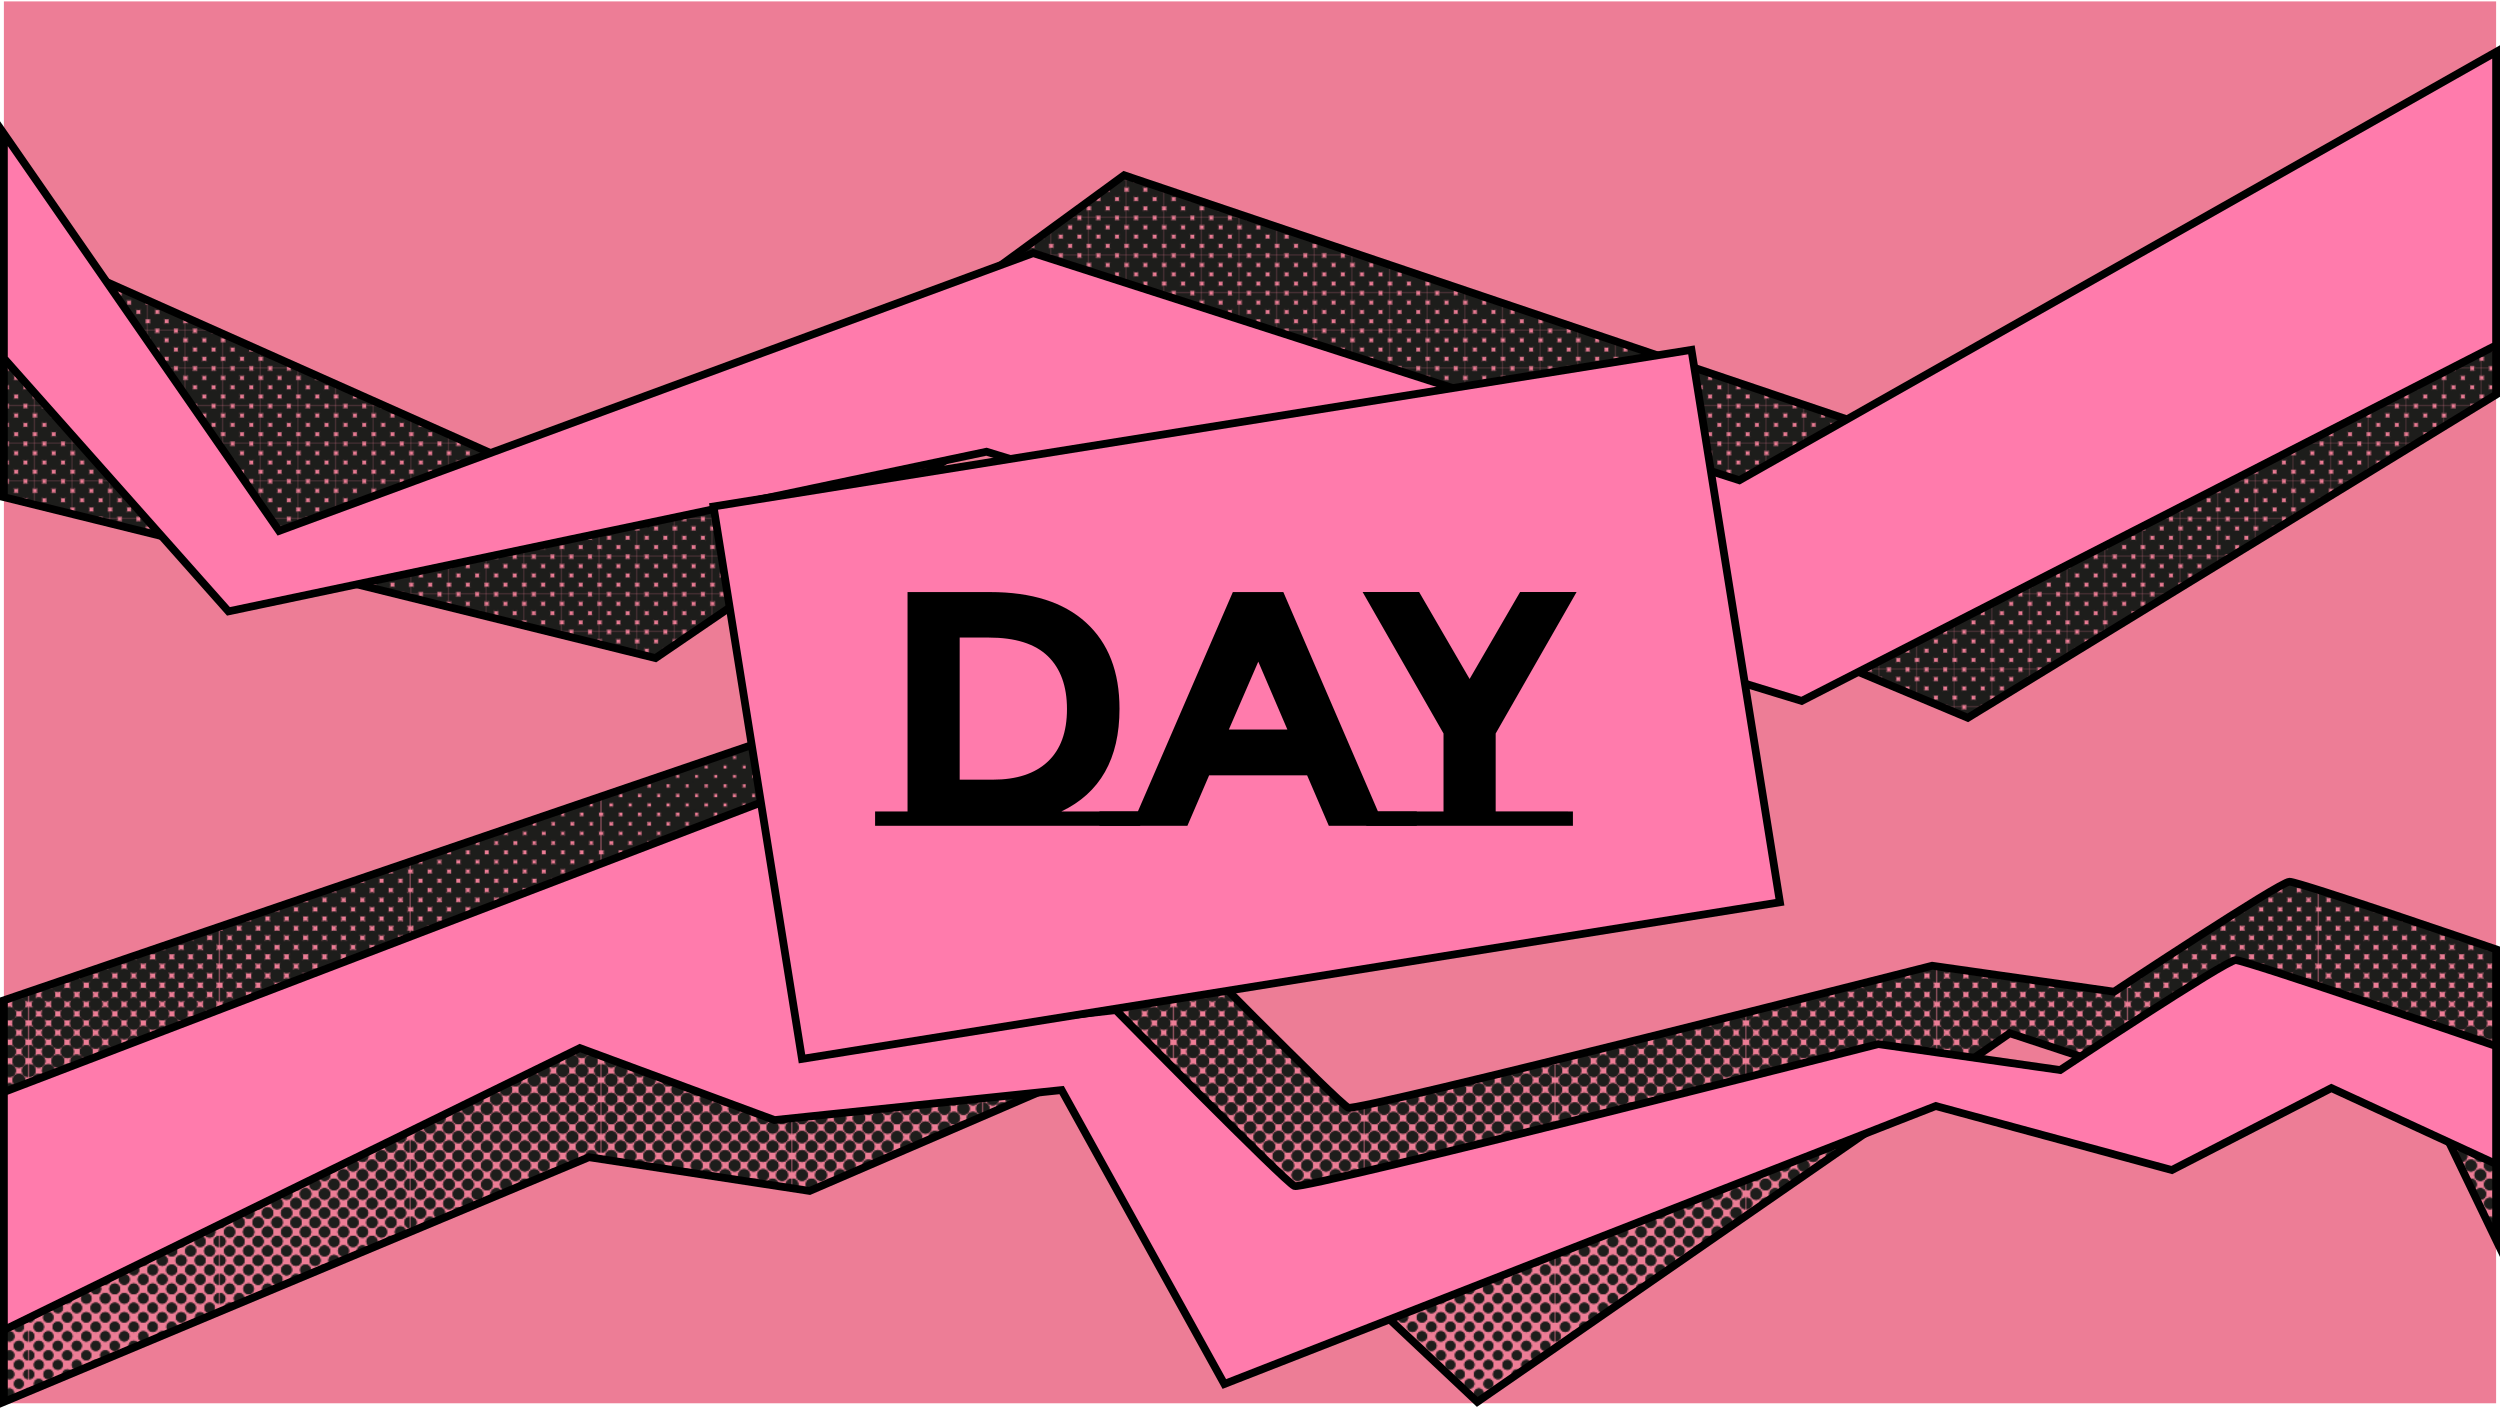 <svg id="Layer_1" data-name="Layer 1" xmlns="http://www.w3.org/2000/svg" xmlns:xlink="http://www.w3.org/1999/xlink" viewBox="0 0 1926 1084.51"><defs><style>.cls-1,.cls-10,.cls-100,.cls-11,.cls-12,.cls-13,.cls-14,.cls-15,.cls-16,.cls-17,.cls-18,.cls-19,.cls-20,.cls-21,.cls-22,.cls-23,.cls-24,.cls-25,.cls-26,.cls-27,.cls-28,.cls-29,.cls-3,.cls-30,.cls-31,.cls-32,.cls-33,.cls-34,.cls-35,.cls-36,.cls-37,.cls-38,.cls-39,.cls-4,.cls-40,.cls-41,.cls-42,.cls-43,.cls-44,.cls-45,.cls-46,.cls-47,.cls-48,.cls-49,.cls-5,.cls-50,.cls-51,.cls-52,.cls-53,.cls-54,.cls-55,.cls-56,.cls-57,.cls-58,.cls-59,.cls-6,.cls-60,.cls-61,.cls-62,.cls-63,.cls-64,.cls-65,.cls-66,.cls-67,.cls-68,.cls-69,.cls-7,.cls-70,.cls-71,.cls-72,.cls-73,.cls-74,.cls-75,.cls-76,.cls-77,.cls-78,.cls-79,.cls-8,.cls-80,.cls-81,.cls-82,.cls-83,.cls-84,.cls-85,.cls-86,.cls-87,.cls-88,.cls-89,.cls-9,.cls-90,.cls-91,.cls-92,.cls-93,.cls-94,.cls-95,.cls-96,.cls-97,.cls-98,.cls-99{fill:none;}.cls-2{fill:#1d1d1b;}.cls-10,.cls-100,.cls-11,.cls-12,.cls-13,.cls-14,.cls-15,.cls-16,.cls-17,.cls-18,.cls-19,.cls-20,.cls-21,.cls-22,.cls-23,.cls-24,.cls-25,.cls-26,.cls-27,.cls-28,.cls-29,.cls-3,.cls-30,.cls-31,.cls-32,.cls-33,.cls-34,.cls-35,.cls-36,.cls-37,.cls-38,.cls-39,.cls-4,.cls-40,.cls-41,.cls-42,.cls-43,.cls-44,.cls-45,.cls-46,.cls-47,.cls-48,.cls-49,.cls-5,.cls-50,.cls-51,.cls-52,.cls-53,.cls-54,.cls-55,.cls-56,.cls-57,.cls-58,.cls-59,.cls-6,.cls-60,.cls-61,.cls-62,.cls-63,.cls-64,.cls-65,.cls-66,.cls-67,.cls-68,.cls-69,.cls-7,.cls-70,.cls-71,.cls-72,.cls-73,.cls-74,.cls-75,.cls-76,.cls-77,.cls-78,.cls-79,.cls-8,.cls-80,.cls-81,.cls-82,.cls-83,.cls-84,.cls-85,.cls-86,.cls-87,.cls-88,.cls-89,.cls-9,.cls-90,.cls-91,.cls-92,.cls-93,.cls-94,.cls-95,.cls-96,.cls-97,.cls-98,.cls-99{stroke:#1d1d1b;stroke-linecap:round;stroke-dasharray:0 14.6;}.cls-3{stroke-width:14.16px;}.cls-4{stroke-width:7.3px;}.cls-5{stroke-width:7.37px;}.cls-6{stroke-width:7.44px;}.cls-7{stroke-width:7.51px;}.cls-8{stroke-width:7.58px;}.cls-9{stroke-width:7.65px;}.cls-10{stroke-width:7.72px;}.cls-11{stroke-width:7.79px;}.cls-12{stroke-width:7.87px;}.cls-13{stroke-width:7.94px;}.cls-14{stroke-width:8.01px;}.cls-15{stroke-width:8.08px;}.cls-16{stroke-width:8.15px;}.cls-17{stroke-width:8.22px;}.cls-18{stroke-width:8.29px;}.cls-19{stroke-width:8.36px;}.cls-20{stroke-width:8.43px;}.cls-21{stroke-width:8.5px;}.cls-22{stroke-width:8.57px;}.cls-23{stroke-width:8.64px;}.cls-24{stroke-width:8.71px;}.cls-25{stroke-width:8.79px;}.cls-26{stroke-width:8.86px;}.cls-27{stroke-width:8.93px;}.cls-28{stroke-width:9px;}.cls-29{stroke-width:9.07px;}.cls-30{stroke-width:9.14px;}.cls-31{stroke-width:9.21px;}.cls-32{stroke-width:9.28px;}.cls-33{stroke-width:9.35px;}.cls-34{stroke-width:9.42px;}.cls-35{stroke-width:9.49px;}.cls-36{stroke-width:9.56px;}.cls-37{stroke-width:9.63px;}.cls-38{stroke-width:9.7px;}.cls-39{stroke-width:9.77px;}.cls-40{stroke-width:9.85px;}.cls-41{stroke-width:9.92px;}.cls-42{stroke-width:9.99px;}.cls-43{stroke-width:10.06px;}.cls-44{stroke-width:10.13px;}.cls-45{stroke-width:10.2px;}.cls-46{stroke-width:10.27px;}.cls-47{stroke-width:10.34px;}.cls-48{stroke-width:10.41px;}.cls-49{stroke-width:10.48px;}.cls-50{stroke-width:10.55px;}.cls-51{stroke-width:10.62px;}.cls-52{stroke-width:10.69px;}.cls-53{stroke-width:10.76px;}.cls-54{stroke-width:10.84px;}.cls-55{stroke-width:10.91px;}.cls-56{stroke-width:10.98px;}.cls-57{stroke-width:11.05px;}.cls-58{stroke-width:11.12px;}.cls-59{stroke-width:11.19px;}.cls-60{stroke-width:11.26px;}.cls-61{stroke-width:11.33px;}.cls-62{stroke-width:11.4px;}.cls-63{stroke-width:11.47px;}.cls-64{stroke-width:11.54px;}.cls-65{stroke-width:11.61px;}.cls-66{stroke-width:11.68px;}.cls-67{stroke-width:11.75px;}.cls-68{stroke-width:11.83px;}.cls-69{stroke-width:11.9px;}.cls-70{stroke-width:11.97px;}.cls-71{stroke-width:12.04px;}.cls-72{stroke-width:12.11px;}.cls-73{stroke-width:12.18px;}.cls-74{stroke-width:12.25px;}.cls-75{stroke-width:12.32px;}.cls-76{stroke-width:12.39px;}.cls-77{stroke-width:12.46px;}.cls-78{stroke-width:12.53px;}.cls-79{stroke-width:12.6px;}.cls-80{stroke-width:12.67px;}.cls-81{stroke-width:12.74px;}.cls-82{stroke-width:12.81px;}.cls-83{stroke-width:12.89px;}.cls-84{stroke-width:12.96px;}.cls-85{stroke-width:13.03px;}.cls-86{stroke-width:13.1px;}.cls-87{stroke-width:13.17px;}.cls-88{stroke-width:13.24px;}.cls-89{stroke-width:13.31px;}.cls-90{stroke-width:13.38px;}.cls-91{stroke-width:13.45px;}.cls-92{stroke-width:13.52px;}.cls-93{stroke-width:13.59px;}.cls-94{stroke-width:13.66px;}.cls-95{stroke-width:13.73px;}.cls-96{stroke-width:13.8px;}.cls-97{stroke-width:13.88px;}.cls-98{stroke-width:13.95px;}.cls-99{stroke-width:14.02px;}.cls-100{stroke-width:14.09px;}.cls-101{fill:#ed7d96;}.cls-102,.cls-103,.cls-104{stroke:#000;stroke-miterlimit:10;stroke-width:6px;}.cls-102{fill:url(#_10_dpi_80_);}.cls-103{fill:#ff7bac;}.cls-104{fill:url(#_50_to_100_Dot_Gradation);}</style><pattern id="_10_dpi_80_" data-name="10 dpi 80%" width="28.8" height="28.8" patternTransform="translate(27 -6.11)" patternUnits="userSpaceOnUse" viewBox="0 0 28.8 28.8"><rect class="cls-1" width="28.8" height="28.8"/><path class="cls-2" d="M7.2,27.36A5.76,5.76,0,1,0,1.44,21.6,5.76,5.76,0,0,0,7.2,27.36Z"/><path class="cls-2" d="M21.6,27.36a5.76,5.76,0,1,0-5.76-5.76A5.76,5.76,0,0,0,21.6,27.36Z"/><path class="cls-2" d="M7.2,13A5.76,5.76,0,1,0,1.44,7.2,5.76,5.76,0,0,0,7.2,13Z"/><path class="cls-2" d="M21.6,13A5.76,5.76,0,1,0,15.84,7.2,5.76,5.76,0,0,0,21.6,13Z"/><path class="cls-2" d="M28.8,34.56A5.76,5.76,0,1,0,23,28.8,5.76,5.76,0,0,0,28.8,34.56Z"/><path class="cls-2" d="M14.4,34.56A5.76,5.76,0,1,0,8.64,28.8,5.76,5.76,0,0,0,14.4,34.56Z"/><path class="cls-2" d="M28.8,20.16A5.76,5.76,0,1,0,23,14.4,5.76,5.76,0,0,0,28.8,20.16Z"/><path class="cls-2" d="M14.4,20.16A5.76,5.76,0,1,0,8.64,14.4,5.76,5.76,0,0,0,14.4,20.16Z"/><path class="cls-2" d="M0,34.56A5.76,5.76,0,0,0,5.76,28.8,5.76,5.76,0,0,0,0,23,5.76,5.76,0,0,0,0,34.56Z"/><path class="cls-2" d="M0,20.16A5.76,5.76,0,0,0,5.76,14.4,5.76,5.76,0,0,0,0,8.64,5.76,5.76,0,0,0,0,20.16Z"/><path class="cls-2" d="M28.8,5.76A5.76,5.76,0,0,0,34.56,0,5.76,5.76,0,0,0,23,0,5.76,5.76,0,0,0,28.8,5.76Z"/><path class="cls-2" d="M14.4,5.76A5.76,5.76,0,0,0,20.16,0,5.76,5.76,0,0,0,8.64,0,5.76,5.76,0,0,0,14.4,5.76Z"/><path class="cls-2" d="M0,5.76A5.76,5.76,0,0,0,5.76,0,5.76,5.76,0,0,0,0-5.76,5.76,5.76,0,0,0-5.76,0,5.76,5.76,0,0,0,0,5.76Z"/></pattern><pattern id="_50_to_100_Dot_Gradation" data-name="50% to 100% Dot Gradation" width="146.25" height="708.75" patternTransform="translate(19.5 -324)" patternUnits="userSpaceOnUse" viewBox="0 0 146.25 708.75"><rect class="cls-1" width="146.25" height="708.75"/><line class="cls-3" x1="131.75" y1="708.75" x2="177.75" y2="708.75"/><line class="cls-3" x1="102.5" y1="708.75" x2="148.5" y2="708.75"/><line class="cls-3" x1="73.25" y1="708.75" x2="119.25" y2="708.75"/><line class="cls-3" x1="44" y1="708.75" x2="90" y2="708.75"/><line class="cls-3" x1="14.75" y1="708.75" x2="60.75" y2="708.75"/><line class="cls-3" x1="-14.5" y1="708.75" x2="31.5" y2="708.75"/><line class="cls-3" x1="-43.75" y1="708.75" x2="2.25" y2="708.75"/><line class="cls-4" x1="139.05" y1="709.25" x2="185.05" y2="709.25"/><line class="cls-5" x1="131.75" y1="701.93" x2="177.75" y2="701.93"/><line class="cls-6" x1="139.05" y1="694.62" x2="185.05" y2="694.62"/><line class="cls-7" x1="131.75" y1="687.31" x2="177.75" y2="687.31"/><line class="cls-8" x1="139.05" y1="680" x2="185.05" y2="680"/><line class="cls-9" x1="131.75" y1="672.68" x2="177.75" y2="672.68"/><line class="cls-10" x1="139.05" y1="665.37" x2="185.05" y2="665.37"/><line class="cls-11" x1="131.75" y1="658.06" x2="177.75" y2="658.06"/><line class="cls-12" x1="139.05" y1="650.75" x2="185.05" y2="650.75"/><line class="cls-13" x1="131.75" y1="643.44" x2="177.75" y2="643.44"/><line class="cls-14" x1="139.05" y1="636.13" x2="185.05" y2="636.13"/><line class="cls-15" x1="131.75" y1="628.81" x2="177.75" y2="628.81"/><line class="cls-16" x1="139.05" y1="621.5" x2="185.05" y2="621.5"/><line class="cls-17" x1="131.75" y1="614.19" x2="177.75" y2="614.19"/><line class="cls-18" x1="139.05" y1="606.88" x2="185.05" y2="606.88"/><line class="cls-19" x1="131.75" y1="599.57" x2="177.75" y2="599.57"/><line class="cls-20" x1="139.05" y1="592.26" x2="185.05" y2="592.26"/><line class="cls-21" x1="131.75" y1="584.94" x2="177.75" y2="584.94"/><line class="cls-22" x1="139.05" y1="577.63" x2="185.05" y2="577.63"/><line class="cls-23" x1="131.75" y1="570.32" x2="177.75" y2="570.32"/><line class="cls-24" x1="139.05" y1="563.01" x2="185.05" y2="563.01"/><line class="cls-25" x1="131.75" y1="555.7" x2="177.75" y2="555.7"/><line class="cls-26" x1="139.05" y1="548.38" x2="185.05" y2="548.38"/><line class="cls-27" x1="131.75" y1="541.07" x2="177.75" y2="541.07"/><line class="cls-28" x1="139.05" y1="533.76" x2="185.05" y2="533.76"/><line class="cls-29" x1="131.75" y1="526.45" x2="177.75" y2="526.45"/><line class="cls-30" x1="139.05" y1="519.14" x2="185.05" y2="519.14"/><line class="cls-31" x1="131.75" y1="511.83" x2="177.75" y2="511.83"/><line class="cls-32" x1="139.05" y1="504.51" x2="185.05" y2="504.51"/><line class="cls-33" x1="131.75" y1="497.2" x2="177.75" y2="497.2"/><line class="cls-34" x1="139.05" y1="489.89" x2="185.05" y2="489.89"/><line class="cls-35" x1="131.75" y1="482.58" x2="177.75" y2="482.58"/><line class="cls-36" x1="139.05" y1="475.27" x2="185.05" y2="475.27"/><line class="cls-37" x1="131.75" y1="467.96" x2="177.75" y2="467.96"/><line class="cls-38" x1="139.05" y1="460.64" x2="185.05" y2="460.64"/><line class="cls-39" x1="131.75" y1="453.33" x2="177.75" y2="453.33"/><line class="cls-40" x1="139.05" y1="446.02" x2="185.05" y2="446.02"/><line class="cls-41" x1="131.75" y1="438.71" x2="177.75" y2="438.71"/><line class="cls-42" x1="139.05" y1="431.4" x2="185.05" y2="431.4"/><line class="cls-43" x1="131.75" y1="424.08" x2="177.75" y2="424.08"/><line class="cls-44" x1="139.05" y1="416.77" x2="185.05" y2="416.77"/><line class="cls-45" x1="131.75" y1="409.46" x2="177.75" y2="409.46"/><line class="cls-46" x1="139.05" y1="402.15" x2="185.05" y2="402.15"/><line class="cls-47" x1="131.75" y1="394.84" x2="177.75" y2="394.84"/><line class="cls-48" x1="139.05" y1="387.52" x2="185.05" y2="387.52"/><line class="cls-49" x1="131.75" y1="380.21" x2="177.75" y2="380.21"/><line class="cls-50" x1="139.05" y1="372.9" x2="185.05" y2="372.9"/><line class="cls-51" x1="131.75" y1="365.59" x2="177.75" y2="365.59"/><line class="cls-52" x1="139.05" y1="358.28" x2="185.05" y2="358.28"/><line class="cls-53" x1="131.75" y1="350.97" x2="177.75" y2="350.97"/><line class="cls-54" x1="139.05" y1="343.65" x2="185.05" y2="343.65"/><line class="cls-55" x1="131.75" y1="336.34" x2="177.75" y2="336.34"/><line class="cls-56" x1="139.05" y1="329.03" x2="185.05" y2="329.03"/><line class="cls-57" x1="131.75" y1="321.72" x2="177.75" y2="321.72"/><line class="cls-58" x1="139.05" y1="314.41" x2="185.05" y2="314.41"/><line class="cls-59" x1="131.75" y1="307.09" x2="177.75" y2="307.09"/><line class="cls-60" x1="139.05" y1="299.78" x2="185.05" y2="299.78"/><line class="cls-61" x1="131.75" y1="292.47" x2="177.75" y2="292.47"/><line class="cls-62" x1="139.05" y1="285.16" x2="185.05" y2="285.16"/><line class="cls-63" x1="131.75" y1="277.85" x2="177.75" y2="277.85"/><line class="cls-64" x1="139.05" y1="270.54" x2="185.05" y2="270.54"/><line class="cls-65" x1="131.75" y1="263.22" x2="177.75" y2="263.22"/><line class="cls-66" x1="139.05" y1="255.91" x2="185.05" y2="255.91"/><line class="cls-67" x1="131.75" y1="248.6" x2="177.75" y2="248.6"/><line class="cls-68" x1="139.05" y1="241.29" x2="185.05" y2="241.29"/><line class="cls-69" x1="131.75" y1="233.98" x2="177.75" y2="233.98"/><line class="cls-70" x1="139.05" y1="226.67" x2="185.05" y2="226.67"/><line class="cls-71" x1="131.75" y1="219.35" x2="177.75" y2="219.35"/><line class="cls-72" x1="139.05" y1="212.04" x2="185.05" y2="212.04"/><line class="cls-73" x1="131.75" y1="204.73" x2="177.75" y2="204.73"/><line class="cls-74" x1="139.05" y1="197.42" x2="185.05" y2="197.42"/><line class="cls-75" x1="131.75" y1="190.11" x2="177.75" y2="190.11"/><line class="cls-76" x1="139.05" y1="182.79" x2="185.05" y2="182.79"/><line class="cls-77" x1="131.75" y1="175.48" x2="177.75" y2="175.48"/><line class="cls-78" x1="139.05" y1="168.17" x2="185.05" y2="168.17"/><line class="cls-79" x1="131.75" y1="160.86" x2="177.75" y2="160.86"/><line class="cls-80" x1="139.05" y1="153.55" x2="185.05" y2="153.55"/><line class="cls-81" x1="131.75" y1="146.24" x2="177.75" y2="146.24"/><line class="cls-82" x1="139.05" y1="138.92" x2="185.05" y2="138.92"/><line class="cls-83" x1="131.75" y1="131.61" x2="177.75" y2="131.61"/><line class="cls-84" x1="139.05" y1="124.3" x2="185.05" y2="124.3"/><line class="cls-85" x1="131.75" y1="116.99" x2="177.75" y2="116.99"/><line class="cls-86" x1="139.05" y1="109.68" x2="185.05" y2="109.68"/><line class="cls-87" x1="131.75" y1="102.37" x2="177.75" y2="102.37"/><line class="cls-88" x1="139.05" y1="95.05" x2="185.05" y2="95.05"/><line class="cls-89" x1="131.75" y1="87.74" x2="177.75" y2="87.74"/><line class="cls-90" x1="139.05" y1="80.43" x2="185.05" y2="80.43"/><line class="cls-91" x1="131.75" y1="73.12" x2="177.75" y2="73.12"/><line class="cls-92" x1="139.05" y1="65.81" x2="185.05" y2="65.81"/><line class="cls-93" x1="131.75" y1="58.49" x2="177.75" y2="58.49"/><line class="cls-94" x1="139.05" y1="51.18" x2="185.05" y2="51.18"/><line class="cls-95" x1="131.75" y1="43.87" x2="177.75" y2="43.87"/><line class="cls-96" x1="139.05" y1="36.56" x2="185.05" y2="36.56"/><line class="cls-97" x1="131.75" y1="29.25" x2="177.75" y2="29.25"/><line class="cls-98" x1="139.05" y1="21.93" x2="185.05" y2="21.93"/><line class="cls-99" x1="131.75" y1="14.62" x2="177.75" y2="14.62"/><line class="cls-100" x1="139.05" y1="7.31" x2="185.05" y2="7.31"/><line class="cls-3" x1="131.75" x2="177.75"/><line class="cls-4" x1="109.8" y1="709.25" x2="155.8" y2="709.25"/><line class="cls-5" x1="102.5" y1="701.93" x2="148.5" y2="701.93"/><line class="cls-6" x1="109.8" y1="694.62" x2="155.8" y2="694.62"/><line class="cls-7" x1="102.5" y1="687.31" x2="148.5" y2="687.31"/><line class="cls-8" x1="109.8" y1="680" x2="155.8" y2="680"/><line class="cls-9" x1="102.5" y1="672.68" x2="148.5" y2="672.68"/><line class="cls-10" x1="109.8" y1="665.37" x2="155.8" y2="665.37"/><line class="cls-11" x1="102.5" y1="658.06" x2="148.5" y2="658.06"/><line class="cls-12" x1="109.8" y1="650.75" x2="155.8" y2="650.75"/><line class="cls-13" x1="102.5" y1="643.44" x2="148.5" y2="643.44"/><line class="cls-14" x1="109.8" y1="636.13" x2="155.8" y2="636.13"/><line class="cls-15" x1="102.5" y1="628.81" x2="148.5" y2="628.81"/><line class="cls-16" x1="109.8" y1="621.5" x2="155.8" y2="621.5"/><line class="cls-17" x1="102.5" y1="614.19" x2="148.5" y2="614.19"/><line class="cls-18" x1="109.8" y1="606.88" x2="155.8" y2="606.88"/><line class="cls-19" x1="102.5" y1="599.57" x2="148.5" y2="599.57"/><line class="cls-20" x1="109.8" y1="592.26" x2="155.8" y2="592.26"/><line class="cls-21" x1="102.5" y1="584.94" x2="148.5" y2="584.94"/><line class="cls-22" x1="109.8" y1="577.63" x2="155.8" y2="577.63"/><line class="cls-23" x1="102.5" y1="570.32" x2="148.5" y2="570.32"/><line class="cls-24" x1="109.8" y1="563.01" x2="155.8" y2="563.01"/><line class="cls-25" x1="102.5" y1="555.7" x2="148.5" y2="555.7"/><line class="cls-26" x1="109.8" y1="548.38" x2="155.8" y2="548.38"/><line class="cls-27" x1="102.5" y1="541.07" x2="148.5" y2="541.07"/><line class="cls-28" x1="109.8" y1="533.76" x2="155.8" y2="533.76"/><line class="cls-29" x1="102.5" y1="526.45" x2="148.5" y2="526.45"/><line class="cls-30" x1="109.8" y1="519.14" x2="155.8" y2="519.14"/><line class="cls-31" x1="102.5" y1="511.83" x2="148.5" y2="511.83"/><line class="cls-32" x1="109.8" y1="504.51" x2="155.8" y2="504.51"/><line class="cls-33" x1="102.5" y1="497.2" x2="148.5" y2="497.2"/><line class="cls-34" x1="109.8" y1="489.89" x2="155.8" y2="489.89"/><line class="cls-35" x1="102.5" y1="482.58" x2="148.5" y2="482.58"/><line class="cls-36" x1="109.8" y1="475.27" x2="155.8" y2="475.27"/><line class="cls-37" x1="102.5" y1="467.96" x2="148.5" y2="467.96"/><line class="cls-38" x1="109.8" y1="460.64" x2="155.8" y2="460.64"/><line class="cls-39" x1="102.5" y1="453.33" x2="148.5" y2="453.33"/><line class="cls-40" x1="109.8" y1="446.02" x2="155.8" y2="446.02"/><line class="cls-41" x1="102.5" y1="438.71" x2="148.5" y2="438.71"/><line class="cls-42" x1="109.8" y1="431.4" x2="155.8" y2="431.4"/><line class="cls-43" x1="102.5" y1="424.08" x2="148.5" y2="424.08"/><line class="cls-44" x1="109.8" y1="416.77" x2="155.8" y2="416.77"/><line class="cls-45" x1="102.5" y1="409.46" x2="148.5" y2="409.46"/><line class="cls-46" x1="109.8" y1="402.15" x2="155.8" y2="402.15"/><line class="cls-47" x1="102.5" y1="394.84" x2="148.5" y2="394.84"/><line class="cls-48" x1="109.8" y1="387.52" x2="155.8" y2="387.52"/><line class="cls-49" x1="102.5" y1="380.21" x2="148.5" y2="380.21"/><line class="cls-50" x1="109.8" y1="372.9" x2="155.8" y2="372.9"/><line class="cls-51" x1="102.5" y1="365.59" x2="148.5" y2="365.59"/><line class="cls-52" x1="109.8" y1="358.28" x2="155.8" y2="358.28"/><line class="cls-53" x1="102.5" y1="350.97" x2="148.5" y2="350.97"/><line class="cls-54" x1="109.8" y1="343.65" x2="155.8" y2="343.65"/><line class="cls-55" x1="102.5" y1="336.34" x2="148.5" y2="336.34"/><line class="cls-56" x1="109.8" y1="329.03" x2="155.8" y2="329.03"/><line class="cls-57" x1="102.5" y1="321.72" x2="148.5" y2="321.72"/><line class="cls-58" x1="109.8" y1="314.41" x2="155.8" y2="314.41"/><line class="cls-59" x1="102.5" y1="307.09" x2="148.5" y2="307.09"/><line class="cls-60" x1="109.8" y1="299.78" x2="155.8" y2="299.78"/><line class="cls-61" x1="102.5" y1="292.47" x2="148.5" y2="292.47"/><line class="cls-62" x1="109.8" y1="285.16" x2="155.8" y2="285.16"/><line class="cls-63" x1="102.5" y1="277.85" x2="148.5" y2="277.85"/><line class="cls-64" x1="109.8" y1="270.54" x2="155.8" y2="270.54"/><line class="cls-65" x1="102.5" y1="263.22" x2="148.5" y2="263.22"/><line class="cls-66" x1="109.8" y1="255.91" x2="155.8" y2="255.91"/><line class="cls-67" x1="102.5" y1="248.6" x2="148.5" y2="248.6"/><line class="cls-68" x1="109.8" y1="241.29" x2="155.8" y2="241.29"/><line class="cls-69" x1="102.5" y1="233.98" x2="148.5" y2="233.98"/><line class="cls-70" x1="109.8" y1="226.67" x2="155.8" y2="226.67"/><line class="cls-71" x1="102.5" y1="219.35" x2="148.5" y2="219.35"/><line class="cls-72" x1="109.8" y1="212.04" x2="155.8" y2="212.04"/><line class="cls-73" x1="102.5" y1="204.73" x2="148.5" y2="204.73"/><line class="cls-74" x1="109.8" y1="197.42" x2="155.8" y2="197.42"/><line class="cls-75" x1="102.5" y1="190.11" x2="148.5" y2="190.11"/><line class="cls-76" x1="109.8" y1="182.79" x2="155.8" y2="182.79"/><line class="cls-77" x1="102.5" y1="175.48" x2="148.5" y2="175.48"/><line class="cls-78" x1="109.8" y1="168.17" x2="155.8" y2="168.17"/><line class="cls-79" x1="102.5" y1="160.86" x2="148.5" y2="160.86"/><line class="cls-80" x1="109.8" y1="153.55" x2="155.8" y2="153.55"/><line class="cls-81" x1="102.5" y1="146.24" x2="148.5" y2="146.24"/><line class="cls-82" x1="109.8" y1="138.92" x2="155.8" y2="138.92"/><line class="cls-83" x1="102.5" y1="131.61" x2="148.5" y2="131.61"/><line class="cls-84" x1="109.8" y1="124.3" x2="155.8" y2="124.3"/><line class="cls-85" x1="102.5" y1="116.99" x2="148.5" y2="116.99"/><line class="cls-86" x1="109.8" y1="109.68" x2="155.8" y2="109.68"/><line class="cls-87" x1="102.5" y1="102.37" x2="148.5" y2="102.37"/><line class="cls-88" x1="109.8" y1="95.05" x2="155.8" y2="95.05"/><line class="cls-89" x1="102.5" y1="87.74" x2="148.5" y2="87.74"/><line class="cls-90" x1="109.8" y1="80.43" x2="155.8" y2="80.43"/><line class="cls-91" x1="102.5" y1="73.12" x2="148.5" y2="73.12"/><line class="cls-92" x1="109.8" y1="65.81" x2="155.8" y2="65.81"/><line class="cls-93" x1="102.5" y1="58.49" x2="148.5" y2="58.49"/><line class="cls-94" x1="109.8" y1="51.18" x2="155.8" y2="51.18"/><line class="cls-95" x1="102.5" y1="43.87" x2="148.5" y2="43.87"/><line class="cls-96" x1="109.8" y1="36.56" x2="155.8" y2="36.56"/><line class="cls-97" x1="102.5" y1="29.25" x2="148.5" y2="29.25"/><line class="cls-98" x1="109.8" y1="21.93" x2="155.8" y2="21.93"/><line class="cls-99" x1="102.5" y1="14.62" x2="148.5" y2="14.62"/><line class="cls-100" x1="109.8" y1="7.31" x2="155.8" y2="7.31"/><line class="cls-3" x1="102.5" x2="148.5"/><line class="cls-4" x1="80.55" y1="709.25" x2="126.55" y2="709.25"/><line class="cls-5" x1="73.25" y1="701.93" x2="119.25" y2="701.93"/><line class="cls-6" x1="80.55" y1="694.62" x2="126.55" y2="694.62"/><line class="cls-7" x1="73.25" y1="687.31" x2="119.25" y2="687.31"/><line class="cls-8" x1="80.55" y1="680" x2="126.55" y2="680"/><line class="cls-9" x1="73.25" y1="672.68" x2="119.25" y2="672.68"/><line class="cls-10" x1="80.55" y1="665.37" x2="126.55" y2="665.37"/><line class="cls-11" x1="73.25" y1="658.06" x2="119.25" y2="658.06"/><line class="cls-12" x1="80.55" y1="650.75" x2="126.55" y2="650.75"/><line class="cls-13" x1="73.25" y1="643.44" x2="119.25" y2="643.44"/><line class="cls-14" x1="80.55" y1="636.13" x2="126.55" y2="636.13"/><line class="cls-15" x1="73.25" y1="628.81" x2="119.25" y2="628.81"/><line class="cls-16" x1="80.55" y1="621.5" x2="126.55" y2="621.5"/><line class="cls-17" x1="73.25" y1="614.19" x2="119.25" y2="614.19"/><line class="cls-18" x1="80.55" y1="606.88" x2="126.55" y2="606.88"/><line class="cls-19" x1="73.25" y1="599.57" x2="119.25" y2="599.57"/><line class="cls-20" x1="80.55" y1="592.26" x2="126.55" y2="592.26"/><line class="cls-21" x1="73.25" y1="584.94" x2="119.25" y2="584.94"/><line class="cls-22" x1="80.55" y1="577.63" x2="126.55" y2="577.63"/><line class="cls-23" x1="73.25" y1="570.32" x2="119.25" y2="570.32"/><line class="cls-24" x1="80.55" y1="563.01" x2="126.55" y2="563.01"/><line class="cls-25" x1="73.25" y1="555.7" x2="119.25" y2="555.7"/><line class="cls-26" x1="80.55" y1="548.38" x2="126.55" y2="548.38"/><line class="cls-27" x1="73.25" y1="541.07" x2="119.25" y2="541.07"/><line class="cls-28" x1="80.55" y1="533.76" x2="126.55" y2="533.76"/><line class="cls-29" x1="73.25" y1="526.45" x2="119.25" y2="526.45"/><line class="cls-30" x1="80.55" y1="519.14" x2="126.55" y2="519.14"/><line class="cls-31" x1="73.25" y1="511.83" x2="119.25" y2="511.83"/><line class="cls-32" x1="80.55" y1="504.51" x2="126.55" y2="504.51"/><line class="cls-33" x1="73.25" y1="497.2" x2="119.25" y2="497.2"/><line class="cls-34" x1="80.55" y1="489.89" x2="126.55" y2="489.89"/><line class="cls-35" x1="73.25" y1="482.58" x2="119.25" y2="482.58"/><line class="cls-36" x1="80.55" y1="475.27" x2="126.55" y2="475.27"/><line class="cls-37" x1="73.25" y1="467.96" x2="119.25" y2="467.96"/><line class="cls-38" x1="80.55" y1="460.64" x2="126.55" y2="460.64"/><line class="cls-39" x1="73.25" y1="453.33" x2="119.25" y2="453.33"/><line class="cls-40" x1="80.55" y1="446.02" x2="126.55" y2="446.02"/><line class="cls-41" x1="73.25" y1="438.71" x2="119.25" y2="438.71"/><line class="cls-42" x1="80.55" y1="431.4" x2="126.55" y2="431.4"/><line class="cls-43" x1="73.25" y1="424.08" x2="119.25" y2="424.08"/><line class="cls-44" x1="80.55" y1="416.77" x2="126.55" y2="416.77"/><line class="cls-45" x1="73.25" y1="409.46" x2="119.25" y2="409.46"/><line class="cls-46" x1="80.55" y1="402.15" x2="126.55" y2="402.15"/><line class="cls-47" x1="73.25" y1="394.84" x2="119.25" y2="394.84"/><line class="cls-48" x1="80.55" y1="387.52" x2="126.55" y2="387.52"/><line class="cls-49" x1="73.25" y1="380.21" x2="119.25" y2="380.21"/><line class="cls-50" x1="80.55" y1="372.9" x2="126.55" y2="372.9"/><line class="cls-51" x1="73.25" y1="365.59" x2="119.25" y2="365.59"/><line class="cls-52" x1="80.55" y1="358.28" x2="126.55" y2="358.28"/><line class="cls-53" x1="73.25" y1="350.97" x2="119.25" y2="350.97"/><line class="cls-54" x1="80.55" y1="343.65" x2="126.55" y2="343.65"/><line class="cls-55" x1="73.25" y1="336.34" x2="119.25" y2="336.34"/><line class="cls-56" x1="80.55" y1="329.03" x2="126.55" y2="329.03"/><line class="cls-57" x1="73.25" y1="321.72" x2="119.25" y2="321.72"/><line class="cls-58" x1="80.55" y1="314.41" x2="126.55" y2="314.41"/><line class="cls-59" x1="73.25" y1="307.09" x2="119.25" y2="307.09"/><line class="cls-60" x1="80.55" y1="299.78" x2="126.55" y2="299.78"/><line class="cls-61" x1="73.25" y1="292.47" x2="119.25" y2="292.47"/><line class="cls-62" x1="80.55" y1="285.16" x2="126.55" y2="285.16"/><line class="cls-63" x1="73.25" y1="277.85" x2="119.25" y2="277.85"/><line class="cls-64" x1="80.55" y1="270.54" x2="126.55" y2="270.54"/><line class="cls-65" x1="73.25" y1="263.22" x2="119.25" y2="263.22"/><line class="cls-66" x1="80.55" y1="255.91" x2="126.55" y2="255.91"/><line class="cls-67" x1="73.25" y1="248.6" x2="119.25" y2="248.6"/><line class="cls-68" x1="80.55" y1="241.29" x2="126.55" y2="241.29"/><line class="cls-69" x1="73.25" y1="233.98" x2="119.25" y2="233.98"/><line class="cls-70" x1="80.55" y1="226.67" x2="126.55" y2="226.67"/><line class="cls-71" x1="73.25" y1="219.35" x2="119.25" y2="219.35"/><line class="cls-72" x1="80.55" y1="212.04" x2="126.55" y2="212.04"/><line class="cls-73" x1="73.25" y1="204.73" x2="119.25" y2="204.73"/><line class="cls-74" x1="80.55" y1="197.42" x2="126.55" y2="197.42"/><line class="cls-75" x1="73.25" y1="190.11" x2="119.25" y2="190.11"/><line class="cls-76" x1="80.55" y1="182.79" x2="126.55" y2="182.79"/><line class="cls-77" x1="73.25" y1="175.48" x2="119.25" y2="175.48"/><line class="cls-78" x1="80.55" y1="168.17" x2="126.55" y2="168.17"/><line class="cls-79" x1="73.25" y1="160.86" x2="119.25" y2="160.86"/><line class="cls-80" x1="80.55" y1="153.55" x2="126.55" y2="153.55"/><line class="cls-81" x1="73.25" y1="146.24" x2="119.25" y2="146.24"/><line class="cls-82" x1="80.55" y1="138.92" x2="126.55" y2="138.92"/><line class="cls-83" x1="73.25" y1="131.61" x2="119.25" y2="131.61"/><line class="cls-84" x1="80.55" y1="124.3" x2="126.55" y2="124.3"/><line class="cls-85" x1="73.25" y1="116.99" x2="119.25" y2="116.99"/><line class="cls-86" x1="80.55" y1="109.68" x2="126.55" y2="109.68"/><line class="cls-87" x1="73.25" y1="102.37" x2="119.25" y2="102.37"/><line class="cls-88" x1="80.55" y1="95.05" x2="126.55" y2="95.05"/><line class="cls-89" x1="73.25" y1="87.74" x2="119.25" y2="87.74"/><line class="cls-90" x1="80.55" y1="80.43" x2="126.55" y2="80.43"/><line class="cls-91" x1="73.25" y1="73.12" x2="119.25" y2="73.12"/><line class="cls-92" x1="80.55" y1="65.81" x2="126.55" y2="65.81"/><line class="cls-93" x1="73.25" y1="58.49" x2="119.25" y2="58.49"/><line class="cls-94" x1="80.55" y1="51.18" x2="126.55" y2="51.18"/><line class="cls-95" x1="73.25" y1="43.87" x2="119.25" y2="43.87"/><line class="cls-96" x1="80.55" y1="36.56" x2="126.55" y2="36.56"/><line class="cls-97" x1="73.25" y1="29.25" x2="119.25" y2="29.25"/><line class="cls-98" x1="80.55" y1="21.93" x2="126.55" y2="21.93"/><line class="cls-99" x1="73.25" y1="14.62" x2="119.25" y2="14.62"/><line class="cls-100" x1="80.55" y1="7.31" x2="126.55" y2="7.31"/><line class="cls-3" x1="73.25" x2="119.25"/><line class="cls-4" x1="51.3" y1="709.25" x2="97.3" y2="709.25"/><line class="cls-5" x1="44" y1="701.93" x2="90" y2="701.93"/><line class="cls-6" x1="51.3" y1="694.62" x2="97.3" y2="694.62"/><line class="cls-7" x1="44" y1="687.31" x2="90" y2="687.31"/><line class="cls-8" x1="51.3" y1="680" x2="97.3" y2="680"/><line class="cls-9" x1="44" y1="672.68" x2="90" y2="672.68"/><line class="cls-10" x1="51.3" y1="665.37" x2="97.3" y2="665.37"/><line class="cls-11" x1="44" y1="658.06" x2="90" y2="658.06"/><line class="cls-12" x1="51.3" y1="650.75" x2="97.3" y2="650.75"/><line class="cls-13" x1="44" y1="643.44" x2="90" y2="643.44"/><line class="cls-14" x1="51.3" y1="636.13" x2="97.3" y2="636.13"/><line class="cls-15" x1="44" y1="628.81" x2="90" y2="628.81"/><line class="cls-16" x1="51.3" y1="621.5" x2="97.3" y2="621.5"/><line class="cls-17" x1="44" y1="614.19" x2="90" y2="614.19"/><line class="cls-18" x1="51.3" y1="606.88" x2="97.3" y2="606.88"/><line class="cls-19" x1="44" y1="599.57" x2="90" y2="599.57"/><line class="cls-20" x1="51.3" y1="592.26" x2="97.3" y2="592.26"/><line class="cls-21" x1="44" y1="584.94" x2="90" y2="584.94"/><line class="cls-22" x1="51.3" y1="577.63" x2="97.3" y2="577.63"/><line class="cls-23" x1="44" y1="570.32" x2="90" y2="570.32"/><line class="cls-24" x1="51.3" y1="563.01" x2="97.3" y2="563.01"/><line class="cls-25" x1="44" y1="555.7" x2="90" y2="555.7"/><line class="cls-26" x1="51.3" y1="548.38" x2="97.3" y2="548.38"/><line class="cls-27" x1="44" y1="541.07" x2="90" y2="541.07"/><line class="cls-28" x1="51.3" y1="533.76" x2="97.3" y2="533.76"/><line class="cls-29" x1="44" y1="526.45" x2="90" y2="526.45"/><line class="cls-30" x1="51.3" y1="519.14" x2="97.3" y2="519.14"/><line class="cls-31" x1="44" y1="511.83" x2="90" y2="511.83"/><line class="cls-32" x1="51.3" y1="504.51" x2="97.3" y2="504.51"/><line class="cls-33" x1="44" y1="497.2" x2="90" y2="497.2"/><line class="cls-34" x1="51.3" y1="489.89" x2="97.3" y2="489.89"/><line class="cls-35" x1="44" y1="482.58" x2="90" y2="482.58"/><line class="cls-36" x1="51.3" y1="475.27" x2="97.3" y2="475.27"/><line class="cls-37" x1="44" y1="467.96" x2="90" y2="467.96"/><line class="cls-38" x1="51.3" y1="460.64" x2="97.3" y2="460.64"/><line class="cls-39" x1="44" y1="453.33" x2="90" y2="453.33"/><line class="cls-40" x1="51.3" y1="446.02" x2="97.3" y2="446.02"/><line class="cls-41" x1="44" y1="438.71" x2="90" y2="438.71"/><line class="cls-42" x1="51.3" y1="431.4" x2="97.3" y2="431.4"/><line class="cls-43" x1="44" y1="424.08" x2="90" y2="424.08"/><line class="cls-44" x1="51.3" y1="416.77" x2="97.3" y2="416.77"/><line class="cls-45" x1="44" y1="409.46" x2="90" y2="409.46"/><line class="cls-46" x1="51.3" y1="402.15" x2="97.3" y2="402.15"/><line class="cls-47" x1="44" y1="394.84" x2="90" y2="394.84"/><line class="cls-48" x1="51.3" y1="387.52" x2="97.3" y2="387.52"/><line class="cls-49" x1="44" y1="380.21" x2="90" y2="380.21"/><line class="cls-50" x1="51.3" y1="372.9" x2="97.3" y2="372.9"/><line class="cls-51" x1="44" y1="365.59" x2="90" y2="365.59"/><line class="cls-52" x1="51.3" y1="358.28" x2="97.3" y2="358.28"/><line class="cls-53" x1="44" y1="350.97" x2="90" y2="350.97"/><line class="cls-54" x1="51.3" y1="343.65" x2="97.3" y2="343.65"/><line class="cls-55" x1="44" y1="336.34" x2="90" y2="336.34"/><line class="cls-56" x1="51.3" y1="329.03" x2="97.3" y2="329.03"/><line class="cls-57" x1="44" y1="321.72" x2="90" y2="321.72"/><line class="cls-58" x1="51.3" y1="314.41" x2="97.3" y2="314.41"/><line class="cls-59" x1="44" y1="307.09" x2="90" y2="307.09"/><line class="cls-60" x1="51.3" y1="299.78" x2="97.3" y2="299.78"/><line class="cls-61" x1="44" y1="292.47" x2="90" y2="292.47"/><line class="cls-62" x1="51.3" y1="285.16" x2="97.3" y2="285.16"/><line class="cls-63" x1="44" y1="277.85" x2="90" y2="277.85"/><line class="cls-64" x1="51.3" y1="270.54" x2="97.3" y2="270.54"/><line class="cls-65" x1="44" y1="263.22" x2="90" y2="263.22"/><line class="cls-66" x1="51.3" y1="255.91" x2="97.3" y2="255.91"/><line class="cls-67" x1="44" y1="248.6" x2="90" y2="248.6"/><line class="cls-68" x1="51.3" y1="241.29" x2="97.3" y2="241.29"/><line class="cls-69" x1="44" y1="233.98" x2="90" y2="233.98"/><line class="cls-70" x1="51.3" y1="226.67" x2="97.3" y2="226.67"/><line class="cls-71" x1="44" y1="219.35" x2="90" y2="219.35"/><line class="cls-72" x1="51.3" y1="212.04" x2="97.3" y2="212.04"/><line class="cls-73" x1="44" y1="204.73" x2="90" y2="204.73"/><line class="cls-74" x1="51.3" y1="197.42" x2="97.3" y2="197.42"/><line class="cls-75" x1="44" y1="190.11" x2="90" y2="190.11"/><line class="cls-76" x1="51.3" y1="182.79" x2="97.3" y2="182.79"/><line class="cls-77" x1="44" y1="175.48" x2="90" y2="175.48"/><line class="cls-78" x1="51.3" y1="168.17" x2="97.3" y2="168.17"/><line class="cls-79" x1="44" y1="160.86" x2="90" y2="160.86"/><line class="cls-80" x1="51.3" y1="153.55" x2="97.3" y2="153.55"/><line class="cls-81" x1="44" y1="146.24" x2="90" y2="146.24"/><line class="cls-82" x1="51.3" y1="138.92" x2="97.3" y2="138.92"/><line class="cls-83" x1="44" y1="131.61" x2="90" y2="131.61"/><line class="cls-84" x1="51.3" y1="124.3" x2="97.3" y2="124.3"/><line class="cls-85" x1="44" y1="116.99" x2="90" y2="116.99"/><line class="cls-86" x1="51.3" y1="109.68" x2="97.3" y2="109.68"/><line class="cls-87" x1="44" y1="102.37" x2="90" y2="102.37"/><line class="cls-88" x1="51.3" y1="95.05" x2="97.3" y2="95.05"/><line class="cls-89" x1="44" y1="87.74" x2="90" y2="87.74"/><line class="cls-90" x1="51.3" y1="80.43" x2="97.3" y2="80.43"/><line class="cls-91" x1="44" y1="73.12" x2="90" y2="73.12"/><line class="cls-92" x1="51.3" y1="65.81" x2="97.3" y2="65.81"/><line class="cls-93" x1="44" y1="58.49" x2="90" y2="58.49"/><line class="cls-94" x1="51.3" y1="51.18" x2="97.3" y2="51.18"/><line class="cls-95" x1="44" y1="43.87" x2="90" y2="43.87"/><line class="cls-96" x1="51.3" y1="36.56" x2="97.3" y2="36.56"/><line class="cls-97" x1="44" y1="29.25" x2="90" y2="29.25"/><line class="cls-98" x1="51.3" y1="21.93" x2="97.3" y2="21.93"/><line class="cls-99" x1="44" y1="14.62" x2="90" y2="14.62"/><line class="cls-100" x1="51.3" y1="7.31" x2="97.3" y2="7.31"/><line class="cls-3" x1="44" x2="90"/><line class="cls-4" x1="22.05" y1="709.25" x2="68.05" y2="709.25"/><line class="cls-5" x1="14.75" y1="701.93" x2="60.75" y2="701.93"/><line class="cls-6" x1="22.05" y1="694.62" x2="68.05" y2="694.62"/><line class="cls-7" x1="14.75" y1="687.31" x2="60.75" y2="687.31"/><line class="cls-8" x1="22.05" y1="680" x2="68.05" y2="680"/><line class="cls-9" x1="14.75" y1="672.68" x2="60.75" y2="672.68"/><line class="cls-10" x1="22.05" y1="665.37" x2="68.05" y2="665.37"/><line class="cls-11" x1="14.75" y1="658.06" x2="60.75" y2="658.06"/><line class="cls-12" x1="22.05" y1="650.75" x2="68.05" y2="650.75"/><line class="cls-13" x1="14.75" y1="643.44" x2="60.75" y2="643.44"/><line class="cls-14" x1="22.05" y1="636.13" x2="68.05" y2="636.13"/><line class="cls-15" x1="14.75" y1="628.81" x2="60.75" y2="628.81"/><line class="cls-16" x1="22.05" y1="621.5" x2="68.05" y2="621.5"/><line class="cls-17" x1="14.75" y1="614.19" x2="60.75" y2="614.19"/><line class="cls-18" x1="22.05" y1="606.88" x2="68.05" y2="606.88"/><line class="cls-19" x1="14.75" y1="599.57" x2="60.75" y2="599.57"/><line class="cls-20" x1="22.05" y1="592.26" x2="68.05" y2="592.26"/><line class="cls-21" x1="14.75" y1="584.94" x2="60.75" y2="584.94"/><line class="cls-22" x1="22.05" y1="577.63" x2="68.05" y2="577.63"/><line class="cls-23" x1="14.75" y1="570.32" x2="60.75" y2="570.32"/><line class="cls-24" x1="22.05" y1="563.01" x2="68.05" y2="563.01"/><line class="cls-25" x1="14.75" y1="555.7" x2="60.75" y2="555.7"/><line class="cls-26" x1="22.05" y1="548.38" x2="68.05" y2="548.38"/><line class="cls-27" x1="14.75" y1="541.07" x2="60.75" y2="541.07"/><line class="cls-28" x1="22.05" y1="533.76" x2="68.05" y2="533.76"/><line class="cls-29" x1="14.75" y1="526.45" x2="60.75" y2="526.45"/><line class="cls-30" x1="22.05" y1="519.14" x2="68.05" y2="519.14"/><line class="cls-31" x1="14.75" y1="511.83" x2="60.75" y2="511.83"/><line class="cls-32" x1="22.05" y1="504.51" x2="68.05" y2="504.51"/><line class="cls-33" x1="14.75" y1="497.2" x2="60.75" y2="497.2"/><line class="cls-34" x1="22.05" y1="489.89" x2="68.05" y2="489.89"/><line class="cls-35" x1="14.75" y1="482.58" x2="60.75" y2="482.58"/><line class="cls-36" x1="22.05" y1="475.27" x2="68.05" y2="475.27"/><line class="cls-37" x1="14.75" y1="467.96" x2="60.75" y2="467.96"/><line class="cls-38" x1="22.05" y1="460.64" x2="68.05" y2="460.64"/><line class="cls-39" x1="14.75" y1="453.33" x2="60.75" y2="453.33"/><line class="cls-40" x1="22.05" y1="446.02" x2="68.05" y2="446.02"/><line class="cls-41" x1="14.75" y1="438.71" x2="60.75" y2="438.71"/><line class="cls-42" x1="22.05" y1="431.4" x2="68.05" y2="431.4"/><line class="cls-43" x1="14.75" y1="424.08" x2="60.75" y2="424.08"/><line class="cls-44" x1="22.05" y1="416.77" x2="68.05" y2="416.77"/><line class="cls-45" x1="14.75" y1="409.46" x2="60.75" y2="409.46"/><line class="cls-46" x1="22.05" y1="402.15" x2="68.05" y2="402.15"/><line class="cls-47" x1="14.75" y1="394.84" x2="60.75" y2="394.84"/><line class="cls-48" x1="22.05" y1="387.52" x2="68.05" y2="387.52"/><line class="cls-49" x1="14.75" y1="380.21" x2="60.75" y2="380.21"/><line class="cls-50" x1="22.05" y1="372.9" x2="68.05" y2="372.9"/><line class="cls-51" x1="14.75" y1="365.59" x2="60.75" y2="365.59"/><line class="cls-52" x1="22.05" y1="358.28" x2="68.05" y2="358.28"/><line class="cls-53" x1="14.75" y1="350.97" x2="60.75" y2="350.97"/><line class="cls-54" x1="22.05" y1="343.65" x2="68.05" y2="343.65"/><line class="cls-55" x1="14.75" y1="336.34" x2="60.75" y2="336.34"/><line class="cls-56" x1="22.05" y1="329.03" x2="68.05" y2="329.03"/><line class="cls-57" x1="14.75" y1="321.72" x2="60.75" y2="321.72"/><line class="cls-58" x1="22.05" y1="314.41" x2="68.05" y2="314.41"/><line class="cls-59" x1="14.75" y1="307.09" x2="60.75" y2="307.09"/><line class="cls-60" x1="22.05" y1="299.78" x2="68.05" y2="299.78"/><line class="cls-61" x1="14.75" y1="292.47" x2="60.75" y2="292.47"/><line class="cls-62" x1="22.05" y1="285.16" x2="68.05" y2="285.16"/><line class="cls-63" x1="14.75" y1="277.85" x2="60.75" y2="277.85"/><line class="cls-64" x1="22.05" y1="270.54" x2="68.05" y2="270.54"/><line class="cls-65" x1="14.75" y1="263.22" x2="60.75" y2="263.22"/><line class="cls-66" x1="22.05" y1="255.91" x2="68.05" y2="255.91"/><line class="cls-67" x1="14.75" y1="248.6" x2="60.75" y2="248.6"/><line class="cls-68" x1="22.05" y1="241.29" x2="68.05" y2="241.29"/><line class="cls-69" x1="14.75" y1="233.98" x2="60.75" y2="233.98"/><line class="cls-70" x1="22.05" y1="226.67" x2="68.05" y2="226.67"/><line class="cls-71" x1="14.75" y1="219.35" x2="60.75" y2="219.35"/><line class="cls-72" x1="22.05" y1="212.04" x2="68.05" y2="212.04"/><line class="cls-73" x1="14.75" y1="204.73" x2="60.75" y2="204.73"/><line class="cls-74" x1="22.05" y1="197.42" x2="68.05" y2="197.42"/><line class="cls-75" x1="14.75" y1="190.11" x2="60.75" y2="190.11"/><line class="cls-76" x1="22.05" y1="182.79" x2="68.05" y2="182.79"/><line class="cls-77" x1="14.75" y1="175.48" x2="60.75" y2="175.48"/><line class="cls-78" x1="22.05" y1="168.17" x2="68.05" y2="168.17"/><line class="cls-79" x1="14.75" y1="160.86" x2="60.75" y2="160.86"/><line class="cls-80" x1="22.05" y1="153.55" x2="68.05" y2="153.55"/><line class="cls-81" x1="14.75" y1="146.24" x2="60.75" y2="146.24"/><line class="cls-82" x1="22.05" y1="138.92" x2="68.05" y2="138.92"/><line class="cls-83" x1="14.75" y1="131.61" x2="60.75" y2="131.61"/><line class="cls-84" x1="22.05" y1="124.3" x2="68.05" y2="124.3"/><line class="cls-85" x1="14.75" y1="116.99" x2="60.75" y2="116.99"/><line class="cls-86" x1="22.05" y1="109.68" x2="68.05" y2="109.68"/><line class="cls-87" x1="14.75" y1="102.37" x2="60.75" y2="102.37"/><line class="cls-88" x1="22.05" y1="95.05" x2="68.05" y2="95.05"/><line class="cls-89" x1="14.75" y1="87.74" x2="60.75" y2="87.74"/><line class="cls-90" x1="22.05" y1="80.43" x2="68.05" y2="80.43"/><line class="cls-91" x1="14.75" y1="73.12" x2="60.75" y2="73.12"/><line class="cls-92" x1="22.05" y1="65.81" x2="68.05" y2="65.81"/><line class="cls-93" x1="14.75" y1="58.49" x2="60.75" y2="58.49"/><line class="cls-94" x1="22.05" y1="51.18" x2="68.05" y2="51.18"/><line class="cls-95" x1="14.75" y1="43.87" x2="60.75" y2="43.87"/><line class="cls-96" x1="22.05" y1="36.56" x2="68.05" y2="36.56"/><line class="cls-97" x1="14.75" y1="29.25" x2="60.75" y2="29.25"/><line class="cls-98" x1="22.05" y1="21.93" x2="68.05" y2="21.93"/><line class="cls-99" x1="14.75" y1="14.62" x2="60.75" y2="14.62"/><line class="cls-100" x1="22.05" y1="7.31" x2="68.05" y2="7.31"/><line class="cls-3" x1="14.75" x2="60.75"/><line class="cls-4" x1="-7.2" y1="709.25" x2="38.8" y2="709.25"/><line class="cls-5" x1="-14.5" y1="701.93" x2="31.5" y2="701.93"/><line class="cls-6" x1="-7.2" y1="694.62" x2="38.8" y2="694.62"/><line class="cls-7" x1="-14.5" y1="687.31" x2="31.5" y2="687.31"/><line class="cls-8" x1="-7.2" y1="680" x2="38.8" y2="680"/><line class="cls-9" x1="-14.5" y1="672.68" x2="31.5" y2="672.68"/><line class="cls-10" x1="-7.2" y1="665.37" x2="38.8" y2="665.37"/><line class="cls-11" x1="-14.5" y1="658.06" x2="31.5" y2="658.06"/><line class="cls-12" x1="-7.2" y1="650.75" x2="38.8" y2="650.75"/><line class="cls-13" x1="-14.5" y1="643.44" x2="31.5" y2="643.44"/><line class="cls-14" x1="-7.2" y1="636.13" x2="38.8" y2="636.13"/><line class="cls-15" x1="-14.5" y1="628.81" x2="31.5" y2="628.81"/><line class="cls-16" x1="-7.2" y1="621.5" x2="38.8" y2="621.5"/><line class="cls-17" x1="-14.5" y1="614.19" x2="31.5" y2="614.19"/><line class="cls-18" x1="-7.2" y1="606.88" x2="38.8" y2="606.88"/><line class="cls-19" x1="-14.5" y1="599.57" x2="31.5" y2="599.57"/><line class="cls-20" x1="-7.2" y1="592.26" x2="38.8" y2="592.26"/><line class="cls-21" x1="-14.5" y1="584.94" x2="31.5" y2="584.94"/><line class="cls-22" x1="-7.2" y1="577.63" x2="38.8" y2="577.63"/><line class="cls-23" x1="-14.5" y1="570.32" x2="31.5" y2="570.32"/><line class="cls-24" x1="-7.2" y1="563.01" x2="38.8" y2="563.01"/><line class="cls-25" x1="-14.5" y1="555.7" x2="31.5" y2="555.7"/><line class="cls-26" x1="-7.2" y1="548.38" x2="38.8" y2="548.38"/><line class="cls-27" x1="-14.5" y1="541.07" x2="31.5" y2="541.07"/><line class="cls-28" x1="-7.2" y1="533.76" x2="38.8" y2="533.76"/><line class="cls-29" x1="-14.5" y1="526.45" x2="31.5" y2="526.45"/><line class="cls-30" x1="-7.2" y1="519.14" x2="38.8" y2="519.14"/><line class="cls-31" x1="-14.5" y1="511.83" x2="31.5" y2="511.83"/><line class="cls-32" x1="-7.2" y1="504.51" x2="38.8" y2="504.51"/><line class="cls-33" x1="-14.5" y1="497.2" x2="31.5" y2="497.2"/><line class="cls-34" x1="-7.2" y1="489.89" x2="38.8" y2="489.89"/><line class="cls-35" x1="-14.5" y1="482.58" x2="31.5" y2="482.58"/><line class="cls-36" x1="-7.2" y1="475.27" x2="38.8" y2="475.27"/><line class="cls-37" x1="-14.5" y1="467.96" x2="31.5" y2="467.96"/><line class="cls-38" x1="-7.2" y1="460.64" x2="38.8" y2="460.64"/><line class="cls-39" x1="-14.5" y1="453.33" x2="31.5" y2="453.33"/><line class="cls-40" x1="-7.2" y1="446.02" x2="38.8" y2="446.02"/><line class="cls-41" x1="-14.5" y1="438.71" x2="31.5" y2="438.71"/><line class="cls-42" x1="-7.2" y1="431.4" x2="38.8" y2="431.4"/><line class="cls-43" x1="-14.5" y1="424.08" x2="31.5" y2="424.08"/><line class="cls-44" x1="-7.2" y1="416.77" x2="38.8" y2="416.77"/><line class="cls-45" x1="-14.5" y1="409.46" x2="31.5" y2="409.46"/><line class="cls-46" x1="-7.2" y1="402.15" x2="38.8" y2="402.15"/><line class="cls-47" x1="-14.5" y1="394.84" x2="31.5" y2="394.84"/><line class="cls-48" x1="-7.2" y1="387.52" x2="38.8" y2="387.52"/><line class="cls-49" x1="-14.5" y1="380.21" x2="31.5" y2="380.21"/><line class="cls-50" x1="-7.2" y1="372.9" x2="38.8" y2="372.9"/><line class="cls-51" x1="-14.5" y1="365.59" x2="31.5" y2="365.59"/><line class="cls-52" x1="-7.2" y1="358.28" x2="38.8" y2="358.28"/><line class="cls-53" x1="-14.5" y1="350.97" x2="31.5" y2="350.97"/><line class="cls-54" x1="-7.2" y1="343.65" x2="38.8" y2="343.65"/><line class="cls-55" x1="-14.5" y1="336.34" x2="31.5" y2="336.34"/><line class="cls-56" x1="-7.2" y1="329.03" x2="38.8" y2="329.03"/><line class="cls-57" x1="-14.5" y1="321.72" x2="31.5" y2="321.72"/><line class="cls-58" x1="-7.2" y1="314.41" x2="38.8" y2="314.41"/><line class="cls-59" x1="-14.5" y1="307.09" x2="31.5" y2="307.09"/><line class="cls-60" x1="-7.2" y1="299.78" x2="38.8" y2="299.78"/><line class="cls-61" x1="-14.5" y1="292.47" x2="31.5" y2="292.47"/><line class="cls-62" x1="-7.2" y1="285.16" x2="38.8" y2="285.16"/><line class="cls-63" x1="-14.5" y1="277.85" x2="31.5" y2="277.85"/><line class="cls-64" x1="-7.2" y1="270.54" x2="38.8" y2="270.54"/><line class="cls-65" x1="-14.5" y1="263.22" x2="31.5" y2="263.22"/><line class="cls-66" x1="-7.2" y1="255.91" x2="38.8" y2="255.91"/><line class="cls-67" x1="-14.5" y1="248.6" x2="31.5" y2="248.6"/><line class="cls-68" x1="-7.2" y1="241.29" x2="38.8" y2="241.29"/><line class="cls-69" x1="-14.5" y1="233.98" x2="31.5" y2="233.98"/><line class="cls-70" x1="-7.2" y1="226.67" x2="38.8" y2="226.67"/><line class="cls-71" x1="-14.5" y1="219.35" x2="31.5" y2="219.35"/><line class="cls-72" x1="-7.2" y1="212.04" x2="38.8" y2="212.04"/><line class="cls-73" x1="-14.5" y1="204.73" x2="31.5" y2="204.73"/><line class="cls-74" x1="-7.2" y1="197.42" x2="38.8" y2="197.42"/><line class="cls-75" x1="-14.5" y1="190.11" x2="31.5" y2="190.11"/><line class="cls-76" x1="-7.2" y1="182.79" x2="38.8" y2="182.79"/><line class="cls-77" x1="-14.5" y1="175.48" x2="31.5" y2="175.48"/><line class="cls-78" x1="-7.2" y1="168.17" x2="38.8" y2="168.17"/><line class="cls-79" x1="-14.5" y1="160.86" x2="31.5" y2="160.86"/><line class="cls-80" x1="-7.2" y1="153.55" x2="38.8" y2="153.55"/><line class="cls-81" x1="-14.5" y1="146.24" x2="31.5" y2="146.24"/><line class="cls-82" x1="-7.2" y1="138.92" x2="38.8" y2="138.92"/><line class="cls-83" x1="-14.5" y1="131.61" x2="31.5" y2="131.61"/><line class="cls-84" x1="-7.2" y1="124.3" x2="38.8" y2="124.3"/><line class="cls-85" x1="-14.5" y1="116.99" x2="31.5" y2="116.99"/><line class="cls-86" x1="-7.2" y1="109.68" x2="38.8" y2="109.68"/><line class="cls-87" x1="-14.5" y1="102.37" x2="31.5" y2="102.37"/><line class="cls-88" x1="-7.2" y1="95.05" x2="38.8" y2="95.05"/><line class="cls-89" x1="-14.5" y1="87.74" x2="31.5" y2="87.74"/><line class="cls-90" x1="-7.2" y1="80.43" x2="38.8" y2="80.43"/><line class="cls-91" x1="-14.5" y1="73.12" x2="31.5" y2="73.12"/><line class="cls-92" x1="-7.2" y1="65.81" x2="38.8" y2="65.81"/><line class="cls-93" x1="-14.5" y1="58.49" x2="31.5" y2="58.49"/><line class="cls-94" x1="-7.2" y1="51.18" x2="38.8" y2="51.18"/><line class="cls-95" x1="-14.5" y1="43.87" x2="31.5" y2="43.87"/><line class="cls-96" x1="-7.2" y1="36.56" x2="38.8" y2="36.56"/><line class="cls-97" x1="-14.5" y1="29.25" x2="31.5" y2="29.25"/><line class="cls-98" x1="-7.2" y1="21.93" x2="38.8" y2="21.93"/><line class="cls-99" x1="-14.5" y1="14.62" x2="31.5" y2="14.62"/><line class="cls-100" x1="-7.2" y1="7.31" x2="38.8" y2="7.31"/><line class="cls-3" x1="-14.5" x2="31.5"/><line class="cls-4" x1="-36.45" y1="709.25" x2="9.55" y2="709.25"/><line class="cls-5" x1="-43.75" y1="701.93" x2="2.25" y2="701.93"/><line class="cls-6" x1="-36.45" y1="694.62" x2="9.55" y2="694.62"/><line class="cls-7" x1="-43.75" y1="687.31" x2="2.25" y2="687.31"/><line class="cls-8" x1="-36.45" y1="680" x2="9.55" y2="680"/><line class="cls-9" x1="-43.75" y1="672.68" x2="2.25" y2="672.68"/><line class="cls-10" x1="-36.45" y1="665.37" x2="9.55" y2="665.37"/><line class="cls-11" x1="-43.75" y1="658.06" x2="2.25" y2="658.06"/><line class="cls-12" x1="-36.45" y1="650.75" x2="9.55" y2="650.75"/><line class="cls-13" x1="-43.75" y1="643.44" x2="2.25" y2="643.44"/><line class="cls-14" x1="-36.45" y1="636.13" x2="9.55" y2="636.13"/><line class="cls-15" x1="-43.75" y1="628.81" x2="2.25" y2="628.81"/><line class="cls-16" x1="-36.45" y1="621.5" x2="9.55" y2="621.5"/><line class="cls-17" x1="-43.75" y1="614.19" x2="2.25" y2="614.19"/><line class="cls-18" x1="-36.45" y1="606.88" x2="9.55" y2="606.88"/><line class="cls-19" x1="-43.75" y1="599.57" x2="2.25" y2="599.57"/><line class="cls-20" x1="-36.45" y1="592.26" x2="9.55" y2="592.26"/><line class="cls-21" x1="-43.75" y1="584.94" x2="2.25" y2="584.94"/><line class="cls-22" x1="-36.45" y1="577.63" x2="9.55" y2="577.63"/><line class="cls-23" x1="-43.75" y1="570.32" x2="2.25" y2="570.32"/><line class="cls-24" x1="-36.45" y1="563.01" x2="9.55" y2="563.01"/><line class="cls-25" x1="-43.75" y1="555.7" x2="2.25" y2="555.7"/><line class="cls-26" x1="-36.45" y1="548.38" x2="9.55" y2="548.38"/><line class="cls-27" x1="-43.75" y1="541.07" x2="2.25" y2="541.07"/><line class="cls-28" x1="-36.45" y1="533.76" x2="9.55" y2="533.76"/><line class="cls-29" x1="-43.75" y1="526.45" x2="2.25" y2="526.45"/><line class="cls-30" x1="-36.45" y1="519.14" x2="9.55" y2="519.14"/><line class="cls-31" x1="-43.75" y1="511.83" x2="2.25" y2="511.83"/><line class="cls-32" x1="-36.45" y1="504.51" x2="9.55" y2="504.51"/><line class="cls-33" x1="-43.75" y1="497.2" x2="2.25" y2="497.2"/><line class="cls-34" x1="-36.45" y1="489.89" x2="9.55" y2="489.89"/><line class="cls-35" x1="-43.75" y1="482.58" x2="2.25" y2="482.58"/><line class="cls-36" x1="-36.45" y1="475.27" x2="9.55" y2="475.27"/><line class="cls-37" x1="-43.75" y1="467.96" x2="2.25" y2="467.96"/><line class="cls-38" x1="-36.45" y1="460.64" x2="9.55" y2="460.64"/><line class="cls-39" x1="-43.75" y1="453.33" x2="2.25" y2="453.33"/><line class="cls-40" x1="-36.45" y1="446.02" x2="9.55" y2="446.02"/><line class="cls-41" x1="-43.75" y1="438.71" x2="2.25" y2="438.71"/><line class="cls-42" x1="-36.45" y1="431.4" x2="9.55" y2="431.4"/><line class="cls-43" x1="-43.75" y1="424.08" x2="2.25" y2="424.08"/><line class="cls-44" x1="-36.45" y1="416.77" x2="9.55" y2="416.77"/><line class="cls-45" x1="-43.75" y1="409.46" x2="2.25" y2="409.46"/><line class="cls-46" x1="-36.45" y1="402.15" x2="9.55" y2="402.15"/><line class="cls-47" x1="-43.75" y1="394.84" x2="2.25" y2="394.84"/><line class="cls-48" x1="-36.45" y1="387.52" x2="9.55" y2="387.52"/><line class="cls-49" x1="-43.75" y1="380.21" x2="2.25" y2="380.21"/><line class="cls-50" x1="-36.45" y1="372.9" x2="9.55" y2="372.9"/><line class="cls-51" x1="-43.75" y1="365.59" x2="2.25" y2="365.59"/><line class="cls-52" x1="-36.45" y1="358.28" x2="9.55" y2="358.28"/><line class="cls-53" x1="-43.75" y1="350.97" x2="2.25" y2="350.97"/><line class="cls-54" x1="-36.45" y1="343.65" x2="9.55" y2="343.65"/><line class="cls-55" x1="-43.75" y1="336.34" x2="2.25" y2="336.34"/><line class="cls-56" x1="-36.45" y1="329.03" x2="9.55" y2="329.03"/><line class="cls-57" x1="-43.75" y1="321.72" x2="2.25" y2="321.72"/><line class="cls-58" x1="-36.45" y1="314.41" x2="9.55" y2="314.41"/><line class="cls-59" x1="-43.75" y1="307.09" x2="2.25" y2="307.09"/><line class="cls-60" x1="-36.45" y1="299.78" x2="9.55" y2="299.78"/><line class="cls-61" x1="-43.75" y1="292.47" x2="2.25" y2="292.47"/><line class="cls-62" x1="-36.45" y1="285.16" x2="9.55" y2="285.16"/><line class="cls-63" x1="-43.75" y1="277.85" x2="2.25" y2="277.85"/><line class="cls-64" x1="-36.45" y1="270.54" x2="9.55" y2="270.54"/><line class="cls-65" x1="-43.75" y1="263.22" x2="2.25" y2="263.22"/><line class="cls-66" x1="-36.45" y1="255.91" x2="9.55" y2="255.91"/><line class="cls-67" x1="-43.75" y1="248.6" x2="2.25" y2="248.6"/><line class="cls-68" x1="-36.45" y1="241.29" x2="9.55" y2="241.29"/><line class="cls-69" x1="-43.75" y1="233.98" x2="2.25" y2="233.98"/><line class="cls-70" x1="-36.45" y1="226.67" x2="9.55" y2="226.67"/><line class="cls-71" x1="-43.75" y1="219.35" x2="2.25" y2="219.35"/><line class="cls-72" x1="-36.45" y1="212.04" x2="9.55" y2="212.04"/><line class="cls-73" x1="-43.75" y1="204.73" x2="2.25" y2="204.73"/><line class="cls-74" x1="-36.45" y1="197.42" x2="9.55" y2="197.42"/><line class="cls-75" x1="-43.75" y1="190.11" x2="2.25" y2="190.11"/><line class="cls-76" x1="-36.45" y1="182.79" x2="9.55" y2="182.79"/><line class="cls-77" x1="-43.75" y1="175.48" x2="2.25" y2="175.48"/><line class="cls-78" x1="-36.45" y1="168.17" x2="9.55" y2="168.17"/><line class="cls-79" x1="-43.75" y1="160.86" x2="2.25" y2="160.86"/><line class="cls-80" x1="-36.45" y1="153.55" x2="9.55" y2="153.55"/><line class="cls-81" x1="-43.75" y1="146.24" x2="2.25" y2="146.24"/><line class="cls-82" x1="-36.45" y1="138.92" x2="9.55" y2="138.92"/><line class="cls-83" x1="-43.75" y1="131.61" x2="2.25" y2="131.61"/><line class="cls-84" x1="-36.45" y1="124.3" x2="9.55" y2="124.3"/><line class="cls-85" x1="-43.75" y1="116.99" x2="2.25" y2="116.99"/><line class="cls-86" x1="-36.45" y1="109.68" x2="9.55" y2="109.68"/><line class="cls-87" x1="-43.75" y1="102.37" x2="2.25" y2="102.37"/><line class="cls-88" x1="-36.45" y1="95.05" x2="9.55" y2="95.05"/><line class="cls-89" x1="-43.75" y1="87.74" x2="2.25" y2="87.74"/><line class="cls-90" x1="-36.45" y1="80.43" x2="9.55" y2="80.43"/><line class="cls-91" x1="-43.75" y1="73.12" x2="2.25" y2="73.12"/><line class="cls-92" x1="-36.45" y1="65.81" x2="9.55" y2="65.81"/><line class="cls-93" x1="-43.75" y1="58.49" x2="2.25" y2="58.49"/><line class="cls-94" x1="-36.45" y1="51.18" x2="9.55" y2="51.18"/><line class="cls-95" x1="-43.75" y1="43.87" x2="2.25" y2="43.87"/><line class="cls-96" x1="-36.45" y1="36.56" x2="9.55" y2="36.56"/><line class="cls-97" x1="-43.75" y1="29.25" x2="2.25" y2="29.25"/><line class="cls-98" x1="-36.45" y1="21.93" x2="9.55" y2="21.93"/><line class="cls-99" x1="-43.75" y1="14.62" x2="2.25" y2="14.62"/><line class="cls-100" x1="-36.45" y1="7.31" x2="9.55" y2="7.31"/><line class="cls-3" x1="-43.75" x2="2.25"/><line class="cls-4" x1="139.05" y1="0.51" x2="185.05" y2="0.51"/><line class="cls-4" x1="109.8" y1="0.51" x2="155.8" y2="0.51"/><line class="cls-4" x1="80.55" y1="0.51" x2="126.55" y2="0.51"/><line class="cls-4" x1="51.3" y1="0.51" x2="97.3" y2="0.51"/><line class="cls-4" x1="22.05" y1="0.51" x2="68.05" y2="0.51"/><line class="cls-4" x1="-7.2" y1="0.51" x2="38.8" y2="0.51"/><line class="cls-4" x1="-36.45" y1="0.51" x2="9.55" y2="0.51"/></pattern></defs><title>day-ticket</title><rect class="cls-101" x="3" y="1.08" width="1920" height="1080"/><polygon class="cls-102" points="3 182 499 403 866 135 1473 340 1923 71 1923 304 1516 553 848 273 505 507 3 383 3 182"/><polygon class="cls-103" points="3 103 215 409 796 195 1340 370 1923 40 1923 266 1388 540 760 348 176 471 3 276 3 103"/><path class="cls-104" d="M0,769.55,637.61,551.92l41.78,189.47,218.75-24.65S1028.4,849.22,1035.77,852.3s449.78-109.37,449.78-109.37l140.1,20s127.81-84.73,135.18-84.73S1920,730.32,1920,730.32V954.13l-85.44-177.31-134.45,69.1-154.81-51-410.2,284-280-263.5-234.36,101-170.06-26L0,1078.92Z" transform="translate(3 1.08)"/><path class="cls-103" d="M0,840.25l596.13-228,41.78,189.47L856.65,777.1S986.92,909.57,994.29,912.65s449.78-109.37,449.78-109.37l140.1,20s127.8-84.72,135.18-84.72S1920,804.82,1920,804.82v90.89l-126.92-58.54-122.89,63.16L1488.31,851,940.22,1065.16,814.87,838.71l-221.2,23.11L443.74,806.36,0,1023.57Z" transform="translate(3 1.08)"/><rect class="cls-1" x="134.39" width="1646" height="1080"/><rect class="cls-103" x="576" y="326" width="763" height="431" transform="translate(-70.62 159.4) rotate(-9.1)"/><path d="M875.44,624.05v11.08H671.17V624.05h25v-169h63.63q48.16,0,73.93,23.57T859.47,545q0,57.71-44.82,79.08Zm-71.22-38.38Q819,571.77,819,545.23T804.22,504.4q-14.82-14.29-45.47-14.3H736.34V599.58h25.5Q789.4,599.58,804.22,585.67Z" transform="translate(3 1.08)"/><path d="M1088.48,624.05v11.08h-67.75L1004,596.23H928.51l-16.74,38.9H844V624.05h29.62l73.16-169h38.9l72.9,169Zm-122.1-115.4-22.67,52.29h45.08Z" transform="translate(3 1.08)"/><path d="M1208.78,624.05v11.08h-159.2V624.05h59.51V564l-62.34-109h43.53l38.9,67,38.9-67h43.53l-62.34,109v60Z" transform="translate(3 1.08)"/></svg>